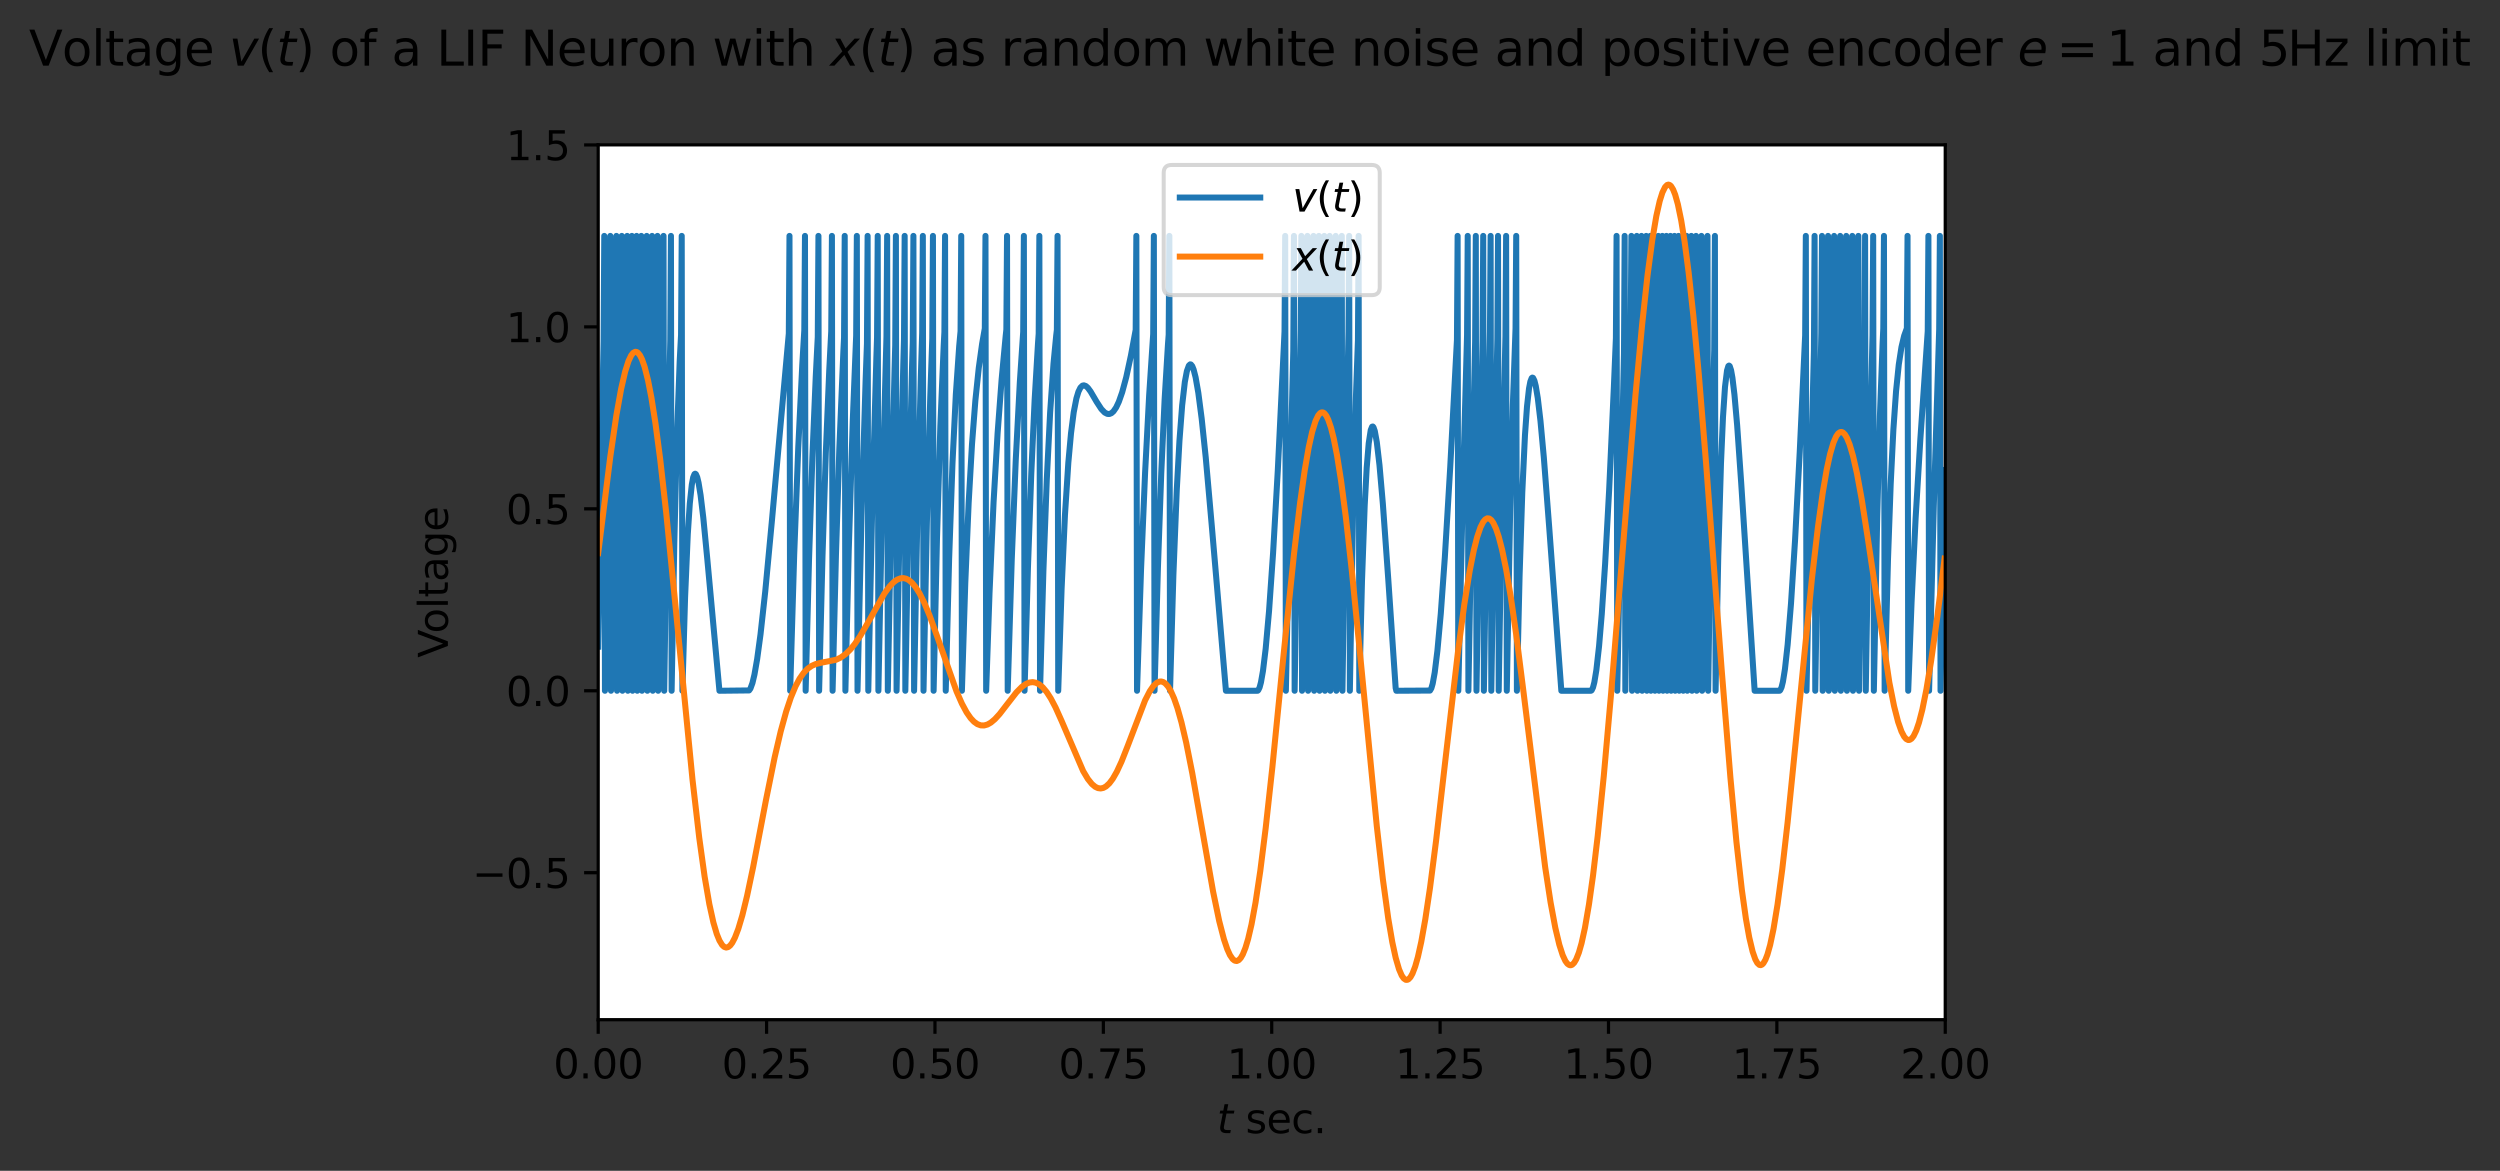 <?xml version="1.0" encoding="utf-8" standalone="no"?>
<!DOCTYPE svg PUBLIC "-//W3C//DTD SVG 1.1//EN"
  "http://www.w3.org/Graphics/SVG/1.1/DTD/svg11.dtd">
<svg xmlns:xlink="http://www.w3.org/1999/xlink" width="621.36pt" height="290.996pt" viewBox="0 0 621.36 290.996" xmlns="http://www.w3.org/2000/svg" version="1.1">
 <rect x="0" y="0" width="621.36" height="290.996" fill="#333333" stroke="none"/>
 <defs>
  <style type="text/css">*{stroke-linejoin: round; stroke-linecap: butt}</style>
 </defs>
 <g id="figure_1">
  <g id="patch_1">
   <path d="M 0 290.996 
L 621.36 290.996 
L 621.36 0 
L 0 0 
L 0 290.996 
z
" style="fill: none"/>
  </g>
  <g id="axes_1">
   <g id="patch_2">
    <path d="M 148.68 253.44 
L 483.48 253.44 
L 483.48 36 
L 148.68 36 
z
" style="fill: #ffffff"/>
   </g>
   <g id="matplotlib.axis_1">
    <g id="xtick_1">
     <g id="line2d_1">
      <defs>
       <path id="m1920f9d819" d="M 0 0 
L 0 3.5 
" style="stroke: #000000; stroke-width: 0.8"/>
      </defs>
      <g>
       <use xlink:href="#m1920f9d819" x="148.68" y="253.44" style="stroke: #000000; stroke-width: 0.8"/>
      </g>
     </g>
     <g id="text_1">
      <!-- 0.00 -->
      <g transform="translate(137.547 268.038) scale(0.1 -0.1)">
       <defs>
        <path id="DejaVuSans-30" d="M 2034 4250 
Q 1547 4250 1301 3770 
Q 1056 3291 1056 2328 
Q 1056 1369 1301 889 
Q 1547 409 2034 409 
Q 2525 409 2770 889 
Q 3016 1369 3016 2328 
Q 3016 3291 2770 3770 
Q 2525 4250 2034 4250 
z
M 2034 4750 
Q 2819 4750 3233 4129 
Q 3647 3509 3647 2328 
Q 3647 1150 3233 529 
Q 2819 -91 2034 -91 
Q 1250 -91 836 529 
Q 422 1150 422 2328 
Q 422 3509 836 4129 
Q 1250 4750 2034 4750 
z
" transform="scale(0.016)"/>
        <path id="DejaVuSans-2e" d="M 684 794 
L 1344 794 
L 1344 0 
L 684 0 
L 684 794 
z
" transform="scale(0.016)"/>
       </defs>
       <use xlink:href="#DejaVuSans-30"/>
       <use xlink:href="#DejaVuSans-2e" x="63.623"/>
       <use xlink:href="#DejaVuSans-30" x="95.41"/>
       <use xlink:href="#DejaVuSans-30" x="159.033"/>
      </g>
     </g>
    </g>
    <g id="xtick_2">
     <g id="line2d_2">
      <g>
       <use xlink:href="#m1920f9d819" x="190.53" y="253.44" style="stroke: #000000; stroke-width: 0.8"/>
      </g>
     </g>
     <g id="text_2">
      <!-- 0.25 -->
      <g transform="translate(179.397 268.038) scale(0.1 -0.1)">
       <defs>
        <path id="DejaVuSans-32" d="M 1228 531 
L 3431 531 
L 3431 0 
L 469 0 
L 469 531 
Q 828 903 1448 1529 
Q 2069 2156 2228 2338 
Q 2531 2678 2651 2914 
Q 2772 3150 2772 3378 
Q 2772 3750 2511 3984 
Q 2250 4219 1831 4219 
Q 1534 4219 1204 4116 
Q 875 4013 500 3803 
L 500 4441 
Q 881 4594 1212 4672 
Q 1544 4750 1819 4750 
Q 2544 4750 2975 4387 
Q 3406 4025 3406 3419 
Q 3406 3131 3298 2873 
Q 3191 2616 2906 2266 
Q 2828 2175 2409 1742 
Q 1991 1309 1228 531 
z
" transform="scale(0.016)"/>
        <path id="DejaVuSans-35" d="M 691 4666 
L 3169 4666 
L 3169 4134 
L 1269 4134 
L 1269 2991 
Q 1406 3038 1543 3061 
Q 1681 3084 1819 3084 
Q 2600 3084 3056 2656 
Q 3513 2228 3513 1497 
Q 3513 744 3044 326 
Q 2575 -91 1722 -91 
Q 1428 -91 1123 -41 
Q 819 9 494 109 
L 494 744 
Q 775 591 1075 516 
Q 1375 441 1709 441 
Q 2250 441 2565 725 
Q 2881 1009 2881 1497 
Q 2881 1984 2565 2268 
Q 2250 2553 1709 2553 
Q 1456 2553 1204 2497 
Q 953 2441 691 2322 
L 691 4666 
z
" transform="scale(0.016)"/>
       </defs>
       <use xlink:href="#DejaVuSans-30"/>
       <use xlink:href="#DejaVuSans-2e" x="63.623"/>
       <use xlink:href="#DejaVuSans-32" x="95.41"/>
       <use xlink:href="#DejaVuSans-35" x="159.033"/>
      </g>
     </g>
    </g>
    <g id="xtick_3">
     <g id="line2d_3">
      <g>
       <use xlink:href="#m1920f9d819" x="232.38" y="253.44" style="stroke: #000000; stroke-width: 0.8"/>
      </g>
     </g>
     <g id="text_3">
      <!-- 0.50 -->
      <g transform="translate(221.247 268.038) scale(0.1 -0.1)">
       <use xlink:href="#DejaVuSans-30"/>
       <use xlink:href="#DejaVuSans-2e" x="63.623"/>
       <use xlink:href="#DejaVuSans-35" x="95.41"/>
       <use xlink:href="#DejaVuSans-30" x="159.033"/>
      </g>
     </g>
    </g>
    <g id="xtick_4">
     <g id="line2d_4">
      <g>
       <use xlink:href="#m1920f9d819" x="274.23" y="253.44" style="stroke: #000000; stroke-width: 0.8"/>
      </g>
     </g>
     <g id="text_4">
      <!-- 0.75 -->
      <g transform="translate(263.097 268.038) scale(0.1 -0.1)">
       <defs>
        <path id="DejaVuSans-37" d="M 525 4666 
L 3525 4666 
L 3525 4397 
L 1831 0 
L 1172 0 
L 2766 4134 
L 525 4134 
L 525 4666 
z
" transform="scale(0.016)"/>
       </defs>
       <use xlink:href="#DejaVuSans-30"/>
       <use xlink:href="#DejaVuSans-2e" x="63.623"/>
       <use xlink:href="#DejaVuSans-37" x="95.41"/>
       <use xlink:href="#DejaVuSans-35" x="159.033"/>
      </g>
     </g>
    </g>
    <g id="xtick_5">
     <g id="line2d_5">
      <g>
       <use xlink:href="#m1920f9d819" x="316.08" y="253.44" style="stroke: #000000; stroke-width: 0.8"/>
      </g>
     </g>
     <g id="text_5">
      <!-- 1.00 -->
      <g transform="translate(304.947 268.038) scale(0.1 -0.1)">
       <defs>
        <path id="DejaVuSans-31" d="M 794 531 
L 1825 531 
L 1825 4091 
L 703 3866 
L 703 4441 
L 1819 4666 
L 2450 4666 
L 2450 531 
L 3481 531 
L 3481 0 
L 794 0 
L 794 531 
z
" transform="scale(0.016)"/>
       </defs>
       <use xlink:href="#DejaVuSans-31"/>
       <use xlink:href="#DejaVuSans-2e" x="63.623"/>
       <use xlink:href="#DejaVuSans-30" x="95.41"/>
       <use xlink:href="#DejaVuSans-30" x="159.033"/>
      </g>
     </g>
    </g>
    <g id="xtick_6">
     <g id="line2d_6">
      <g>
       <use xlink:href="#m1920f9d819" x="357.93" y="253.44" style="stroke: #000000; stroke-width: 0.8"/>
      </g>
     </g>
     <g id="text_6">
      <!-- 1.25 -->
      <g transform="translate(346.797 268.038) scale(0.1 -0.1)">
       <use xlink:href="#DejaVuSans-31"/>
       <use xlink:href="#DejaVuSans-2e" x="63.623"/>
       <use xlink:href="#DejaVuSans-32" x="95.41"/>
       <use xlink:href="#DejaVuSans-35" x="159.033"/>
      </g>
     </g>
    </g>
    <g id="xtick_7">
     <g id="line2d_7">
      <g>
       <use xlink:href="#m1920f9d819" x="399.78" y="253.44" style="stroke: #000000; stroke-width: 0.8"/>
      </g>
     </g>
     <g id="text_7">
      <!-- 1.50 -->
      <g transform="translate(388.647 268.038) scale(0.1 -0.1)">
       <use xlink:href="#DejaVuSans-31"/>
       <use xlink:href="#DejaVuSans-2e" x="63.623"/>
       <use xlink:href="#DejaVuSans-35" x="95.41"/>
       <use xlink:href="#DejaVuSans-30" x="159.033"/>
      </g>
     </g>
    </g>
    <g id="xtick_8">
     <g id="line2d_8">
      <g>
       <use xlink:href="#m1920f9d819" x="441.63" y="253.44" style="stroke: #000000; stroke-width: 0.8"/>
      </g>
     </g>
     <g id="text_8">
      <!-- 1.75 -->
      <g transform="translate(430.497 268.038) scale(0.1 -0.1)">
       <use xlink:href="#DejaVuSans-31"/>
       <use xlink:href="#DejaVuSans-2e" x="63.623"/>
       <use xlink:href="#DejaVuSans-37" x="95.41"/>
       <use xlink:href="#DejaVuSans-35" x="159.033"/>
      </g>
     </g>
    </g>
    <g id="xtick_9">
     <g id="line2d_9">
      <g>
       <use xlink:href="#m1920f9d819" x="483.48" y="253.44" style="stroke: #000000; stroke-width: 0.8"/>
      </g>
     </g>
     <g id="text_9">
      <!-- 2.00 -->
      <g transform="translate(472.347 268.038) scale(0.1 -0.1)">
       <use xlink:href="#DejaVuSans-32"/>
       <use xlink:href="#DejaVuSans-2e" x="63.623"/>
       <use xlink:href="#DejaVuSans-30" x="95.41"/>
       <use xlink:href="#DejaVuSans-30" x="159.033"/>
      </g>
     </g>
    </g>
    <g id="text_10">
     <!-- $t$ sec. -->
     <g transform="translate(302.48 281.717) scale(0.1 -0.1)">
      <defs>
       <path id="DejaVuSans-Oblique-74" d="M 2706 3500 
L 2619 3053 
L 1472 3053 
L 1100 1153 
Q 1081 1047 1072 975 
Q 1063 903 1063 863 
Q 1063 663 1183 572 
Q 1303 481 1569 481 
L 2150 481 
L 2053 0 
L 1503 0 
Q 991 0 739 200 
Q 488 400 488 806 
Q 488 878 497 964 
Q 506 1050 525 1153 
L 897 3053 
L 409 3053 
L 500 3500 
L 978 3500 
L 1172 4494 
L 1747 4494 
L 1556 3500 
L 2706 3500 
z
" transform="scale(0.016)"/>
       <path id="DejaVuSans-20" transform="scale(0.016)"/>
       <path id="DejaVuSans-73" d="M 2834 3397 
L 2834 2853 
Q 2591 2978 2328 3040 
Q 2066 3103 1784 3103 
Q 1356 3103 1142 2972 
Q 928 2841 928 2578 
Q 928 2378 1081 2264 
Q 1234 2150 1697 2047 
L 1894 2003 
Q 2506 1872 2764 1633 
Q 3022 1394 3022 966 
Q 3022 478 2636 193 
Q 2250 -91 1575 -91 
Q 1294 -91 989 -36 
Q 684 19 347 128 
L 347 722 
Q 666 556 975 473 
Q 1284 391 1588 391 
Q 1994 391 2212 530 
Q 2431 669 2431 922 
Q 2431 1156 2273 1281 
Q 2116 1406 1581 1522 
L 1381 1569 
Q 847 1681 609 1914 
Q 372 2147 372 2553 
Q 372 3047 722 3315 
Q 1072 3584 1716 3584 
Q 2034 3584 2315 3537 
Q 2597 3491 2834 3397 
z
" transform="scale(0.016)"/>
       <path id="DejaVuSans-65" d="M 3597 1894 
L 3597 1613 
L 953 1613 
Q 991 1019 1311 708 
Q 1631 397 2203 397 
Q 2534 397 2845 478 
Q 3156 559 3463 722 
L 3463 178 
Q 3153 47 2828 -22 
Q 2503 -91 2169 -91 
Q 1331 -91 842 396 
Q 353 884 353 1716 
Q 353 2575 817 3079 
Q 1281 3584 2069 3584 
Q 2775 3584 3186 3129 
Q 3597 2675 3597 1894 
z
M 3022 2063 
Q 3016 2534 2758 2815 
Q 2500 3097 2075 3097 
Q 1594 3097 1305 2825 
Q 1016 2553 972 2059 
L 3022 2063 
z
" transform="scale(0.016)"/>
       <path id="DejaVuSans-63" d="M 3122 3366 
L 3122 2828 
Q 2878 2963 2633 3030 
Q 2388 3097 2138 3097 
Q 1578 3097 1268 2742 
Q 959 2388 959 1747 
Q 959 1106 1268 751 
Q 1578 397 2138 397 
Q 2388 397 2633 464 
Q 2878 531 3122 666 
L 3122 134 
Q 2881 22 2623 -34 
Q 2366 -91 2075 -91 
Q 1284 -91 818 406 
Q 353 903 353 1747 
Q 353 2603 823 3093 
Q 1294 3584 2113 3584 
Q 2378 3584 2631 3529 
Q 2884 3475 3122 3366 
z
" transform="scale(0.016)"/>
      </defs>
      <use xlink:href="#DejaVuSans-Oblique-74" transform="translate(0 0.781)"/>
      <use xlink:href="#DejaVuSans-20" transform="translate(39.209 0.781)"/>
      <use xlink:href="#DejaVuSans-73" transform="translate(70.996 0.781)"/>
      <use xlink:href="#DejaVuSans-65" transform="translate(123.096 0.781)"/>
      <use xlink:href="#DejaVuSans-63" transform="translate(184.619 0.781)"/>
      <use xlink:href="#DejaVuSans-2e" transform="translate(239.6 0.781)"/>
     </g>
    </g>
   </g>
   <g id="matplotlib.axis_2">
    <g id="ytick_1">
     <g id="line2d_10">
      <defs>
       <path id="m54017b3964" d="M 0 0 
L -3.5 0 
" style="stroke: #000000; stroke-width: 0.8"/>
      </defs>
      <g>
       <use xlink:href="#m54017b3964" x="148.68" y="216.905" style="stroke: #000000; stroke-width: 0.8"/>
      </g>
     </g>
     <g id="text_11">
      <!-- −0.5 -->
      <g transform="translate(117.397 220.705) scale(0.1 -0.1)">
       <defs>
        <path id="DejaVuSans-2212" d="M 678 2272 
L 4684 2272 
L 4684 1741 
L 678 1741 
L 678 2272 
z
" transform="scale(0.016)"/>
       </defs>
       <use xlink:href="#DejaVuSans-2212"/>
       <use xlink:href="#DejaVuSans-30" x="83.789"/>
       <use xlink:href="#DejaVuSans-2e" x="147.412"/>
       <use xlink:href="#DejaVuSans-35" x="179.199"/>
      </g>
     </g>
    </g>
    <g id="ytick_2">
     <g id="line2d_11">
      <g>
       <use xlink:href="#m54017b3964" x="148.68" y="171.685" style="stroke: #000000; stroke-width: 0.8"/>
      </g>
     </g>
     <g id="text_12">
      <!-- 0.0 -->
      <g transform="translate(125.777 175.484) scale(0.1 -0.1)">
       <use xlink:href="#DejaVuSans-30"/>
       <use xlink:href="#DejaVuSans-2e" x="63.623"/>
       <use xlink:href="#DejaVuSans-30" x="95.41"/>
      </g>
     </g>
    </g>
    <g id="ytick_3">
     <g id="line2d_12">
      <g>
       <use xlink:href="#m54017b3964" x="148.68" y="126.465" style="stroke: #000000; stroke-width: 0.8"/>
      </g>
     </g>
     <g id="text_13">
      <!-- 0.5 -->
      <g transform="translate(125.777 130.264) scale(0.1 -0.1)">
       <use xlink:href="#DejaVuSans-30"/>
       <use xlink:href="#DejaVuSans-2e" x="63.623"/>
       <use xlink:href="#DejaVuSans-35" x="95.41"/>
      </g>
     </g>
    </g>
    <g id="ytick_4">
     <g id="line2d_13">
      <g>
       <use xlink:href="#m54017b3964" x="148.68" y="81.244" style="stroke: #000000; stroke-width: 0.8"/>
      </g>
     </g>
     <g id="text_14">
      <!-- 1.0 -->
      <g transform="translate(125.777 85.044) scale(0.1 -0.1)">
       <use xlink:href="#DejaVuSans-31"/>
       <use xlink:href="#DejaVuSans-2e" x="63.623"/>
       <use xlink:href="#DejaVuSans-30" x="95.41"/>
      </g>
     </g>
    </g>
    <g id="ytick_5">
     <g id="line2d_14">
      <g>
       <use xlink:href="#m54017b3964" x="148.68" y="36.024" style="stroke: #000000; stroke-width: 0.8"/>
      </g>
     </g>
     <g id="text_15">
      <!-- 1.5 -->
      <g transform="translate(125.777 39.823) scale(0.1 -0.1)">
       <use xlink:href="#DejaVuSans-31"/>
       <use xlink:href="#DejaVuSans-2e" x="63.623"/>
       <use xlink:href="#DejaVuSans-35" x="95.41"/>
      </g>
     </g>
    </g>
    <g id="text_16">
     <!-- Voltage -->
     <g transform="translate(111.317 163.476) rotate(-90) scale(0.1 -0.1)">
      <defs>
       <path id="DejaVuSans-56" d="M 1831 0 
L 50 4666 
L 709 4666 
L 2188 738 
L 3669 4666 
L 4325 4666 
L 2547 0 
L 1831 0 
z
" transform="scale(0.016)"/>
       <path id="DejaVuSans-6f" d="M 1959 3097 
Q 1497 3097 1228 2736 
Q 959 2375 959 1747 
Q 959 1119 1226 758 
Q 1494 397 1959 397 
Q 2419 397 2687 759 
Q 2956 1122 2956 1747 
Q 2956 2369 2687 2733 
Q 2419 3097 1959 3097 
z
M 1959 3584 
Q 2709 3584 3137 3096 
Q 3566 2609 3566 1747 
Q 3566 888 3137 398 
Q 2709 -91 1959 -91 
Q 1206 -91 779 398 
Q 353 888 353 1747 
Q 353 2609 779 3096 
Q 1206 3584 1959 3584 
z
" transform="scale(0.016)"/>
       <path id="DejaVuSans-6c" d="M 603 4863 
L 1178 4863 
L 1178 0 
L 603 0 
L 603 4863 
z
" transform="scale(0.016)"/>
       <path id="DejaVuSans-74" d="M 1172 4494 
L 1172 3500 
L 2356 3500 
L 2356 3053 
L 1172 3053 
L 1172 1153 
Q 1172 725 1289 603 
Q 1406 481 1766 481 
L 2356 481 
L 2356 0 
L 1766 0 
Q 1100 0 847 248 
Q 594 497 594 1153 
L 594 3053 
L 172 3053 
L 172 3500 
L 594 3500 
L 594 4494 
L 1172 4494 
z
" transform="scale(0.016)"/>
       <path id="DejaVuSans-61" d="M 2194 1759 
Q 1497 1759 1228 1600 
Q 959 1441 959 1056 
Q 959 750 1161 570 
Q 1363 391 1709 391 
Q 2188 391 2477 730 
Q 2766 1069 2766 1631 
L 2766 1759 
L 2194 1759 
z
M 3341 1997 
L 3341 0 
L 2766 0 
L 2766 531 
Q 2569 213 2275 61 
Q 1981 -91 1556 -91 
Q 1019 -91 701 211 
Q 384 513 384 1019 
Q 384 1609 779 1909 
Q 1175 2209 1959 2209 
L 2766 2209 
L 2766 2266 
Q 2766 2663 2505 2880 
Q 2244 3097 1772 3097 
Q 1472 3097 1187 3025 
Q 903 2953 641 2809 
L 641 3341 
Q 956 3463 1253 3523 
Q 1550 3584 1831 3584 
Q 2591 3584 2966 3190 
Q 3341 2797 3341 1997 
z
" transform="scale(0.016)"/>
       <path id="DejaVuSans-67" d="M 2906 1791 
Q 2906 2416 2648 2759 
Q 2391 3103 1925 3103 
Q 1463 3103 1205 2759 
Q 947 2416 947 1791 
Q 947 1169 1205 825 
Q 1463 481 1925 481 
Q 2391 481 2648 825 
Q 2906 1169 2906 1791 
z
M 3481 434 
Q 3481 -459 3084 -895 
Q 2688 -1331 1869 -1331 
Q 1566 -1331 1297 -1286 
Q 1028 -1241 775 -1147 
L 775 -588 
Q 1028 -725 1275 -790 
Q 1522 -856 1778 -856 
Q 2344 -856 2625 -561 
Q 2906 -266 2906 331 
L 2906 616 
Q 2728 306 2450 153 
Q 2172 0 1784 0 
Q 1141 0 747 490 
Q 353 981 353 1791 
Q 353 2603 747 3093 
Q 1141 3584 1784 3584 
Q 2172 3584 2450 3431 
Q 2728 3278 2906 2969 
L 2906 3500 
L 3481 3500 
L 3481 434 
z
" transform="scale(0.016)"/>
      </defs>
      <use xlink:href="#DejaVuSans-56"/>
      <use xlink:href="#DejaVuSans-6f" x="60.658"/>
      <use xlink:href="#DejaVuSans-6c" x="121.84"/>
      <use xlink:href="#DejaVuSans-74" x="149.623"/>
      <use xlink:href="#DejaVuSans-61" x="188.832"/>
      <use xlink:href="#DejaVuSans-67" x="250.111"/>
      <use xlink:href="#DejaVuSans-65" x="313.588"/>
     </g>
    </g>
   </g>
   <g id="line2d_15">
    <path d="M 148.68 160.727 
L 149.852 93.34 
L 150.019 84.859 
L 150.187 58.634 
L 150.354 171.685 
L 151.358 100.786 
L 151.526 90.386 
L 151.693 58.634 
L 151.861 171.685 
L 152.865 93.134 
L 153.032 81.749 
L 153.2 58.634 
L 153.367 171.685 
L 154.539 58.634 
L 154.706 171.685 
L 155.878 58.634 
L 156.046 171.685 
L 157.05 58.634 
L 157.217 171.685 
L 158.222 58.634 
L 158.389 171.685 
L 159.394 58.634 
L 159.561 171.685 
L 160.398 94.423 
L 160.565 81.427 
L 160.733 58.634 
L 160.9 171.685 
L 161.737 97.684 
L 161.905 85.365 
L 162.072 58.634 
L 162.239 171.685 
L 163.076 102.388 
L 163.244 90.981 
L 163.411 58.634 
L 163.579 171.685 
L 164.416 108.359 
L 164.75 88.474 
L 164.918 58.634 
L 165.085 171.685 
L 165.922 116.3 
L 166.592 84.684 
L 166.759 58.634 
L 166.927 171.685 
L 167.596 134.755 
L 168.266 108.071 
L 168.935 89.765 
L 169.27 83.257 
L 169.438 58.634 
L 169.605 171.685 
L 170.275 148.401 
L 170.944 132.767 
L 171.446 125.142 
L 171.949 120.42 
L 172.283 118.648 
L 172.618 117.828 
L 172.786 117.739 
L 172.953 117.846 
L 173.288 118.597 
L 173.623 119.983 
L 174.125 123.062 
L 174.794 128.626 
L 175.799 139.019 
L 178.812 171.685 
L 186.178 171.602 
L 186.512 171.141 
L 187.015 169.768 
L 187.517 167.652 
L 188.186 163.817 
L 189.023 157.646 
L 190.195 147.018 
L 191.869 129.25 
L 196.054 82.902 
L 196.222 58.634 
L 196.389 171.685 
L 197.393 137.793 
L 198.398 111.324 
L 199.402 90.646 
L 199.904 82.081 
L 200.072 58.634 
L 200.239 171.685 
L 201.076 139.15 
L 201.913 113.616 
L 202.75 93.61 
L 203.252 83.765 
L 203.42 58.634 
L 203.587 171.685 
L 204.424 138.273 
L 205.261 112.344 
L 206.098 92.209 
L 206.6 82.344 
L 206.768 58.634 
L 206.935 171.685 
L 207.772 137.904 
L 208.609 111.574 
L 209.614 87.363 
L 209.781 83.954 
L 209.948 58.634 
L 210.116 171.685 
L 210.953 136.751 
L 211.957 104.416 
L 212.794 83.44 
L 212.962 58.634 
L 213.129 171.685 
L 214.133 128.005 
L 215.138 94.735 
L 215.473 85.443 
L 215.64 58.634 
L 215.807 171.685 
L 216.812 124.747 
L 217.816 88.955 
L 217.984 83.855 
L 218.151 58.634 
L 218.318 171.685 
L 219.323 121.604 
L 220.327 83.677 
L 220.495 58.634 
L 220.662 171.685 
L 221.499 126.972 
L 222.336 91.855 
L 222.503 85.796 
L 222.671 58.634 
L 222.838 171.685 
L 223.675 125.926 
L 224.512 90.398 
L 224.68 84.323 
L 224.847 58.634 
L 225.014 171.685 
L 225.851 125.981 
L 226.688 90.961 
L 226.856 85.032 
L 227.023 58.634 
L 227.191 171.685 
L 228.028 127.251 
L 228.865 93.671 
L 229.199 82.745 
L 229.367 58.634 
L 229.534 171.685 
L 230.371 129.884 
L 231.208 98.742 
L 231.71 84.191 
L 231.878 58.634 
L 232.045 171.685 
L 232.882 133.781 
L 233.719 105.893 
L 234.556 85.783 
L 234.724 82.532 
L 234.891 58.634 
L 235.058 171.685 
L 235.895 139.025 
L 236.732 115.158 
L 237.569 98.023 
L 238.406 85.999 
L 238.741 82.325 
L 238.909 58.634 
L 239.076 171.685 
L 239.913 144.906 
L 240.75 125.04 
L 241.587 110.361 
L 242.424 99.526 
L 243.261 91.491 
L 244.098 85.452 
L 244.768 81.636 
L 244.935 58.634 
L 245.102 171.685 
L 245.939 147.325 
L 246.944 124.837 
L 247.948 107.67 
L 248.953 94.264 
L 249.957 83.521 
L 250.124 81.933 
L 250.292 58.634 
L 250.459 171.685 
L 251.464 139.033 
L 252.468 114.134 
L 253.472 95.026 
L 254.309 82.51 
L 254.477 58.634 
L 254.644 171.685 
L 255.481 141.355 
L 256.318 117.708 
L 257.155 99.38 
L 257.992 85.327 
L 258.16 82.955 
L 258.327 58.634 
L 258.494 171.685 
L 259.331 141.82 
L 260.168 119.261 
L 261.005 102.508 
L 261.842 90.39 
L 262.512 83.403 
L 262.679 81.981 
L 262.847 58.634 
L 263.014 171.685 
L 263.851 146.41 
L 264.688 128.028 
L 265.525 115.022 
L 266.195 107.668 
L 266.864 102.477 
L 267.534 99.025 
L 268.036 97.36 
L 268.538 96.341 
L 269.041 95.853 
L 269.375 95.77 
L 269.878 95.941 
L 270.38 96.391 
L 271.049 97.295 
L 272.556 99.862 
L 273.728 101.661 
L 274.565 102.532 
L 275.234 102.877 
L 275.737 102.896 
L 276.239 102.69 
L 276.741 102.248 
L 277.411 101.277 
L 278.08 99.861 
L 278.917 97.472 
L 279.922 93.74 
L 281.093 88.324 
L 282.265 81.993 
L 282.433 58.634 
L 282.6 171.685 
L 283.604 141.397 
L 284.609 117.413 
L 285.613 98.289 
L 286.618 83.046 
L 286.785 58.634 
L 286.952 171.685 
L 287.789 141.26 
L 288.626 117.512 
L 289.463 99.225 
L 290.3 85.474 
L 290.468 83.203 
L 290.635 58.634 
L 290.803 171.685 
L 291.64 142.856 
L 292.477 121.791 
L 293.146 109.55 
L 293.816 100.76 
L 294.485 94.928 
L 294.988 92.245 
L 295.49 90.844 
L 295.825 90.555 
L 295.992 90.59 
L 296.327 90.997 
L 296.662 91.828 
L 297.164 93.799 
L 297.833 97.631 
L 298.67 104.056 
L 299.675 113.661 
L 301.181 130.681 
L 304.697 171.685 
L 312.565 171.685 
L 312.732 171.549 
L 313.067 170.848 
L 313.402 169.598 
L 313.904 166.749 
L 314.573 161.252 
L 315.41 151.902 
L 316.415 137.48 
L 317.587 116.949 
L 319.093 86.06 
L 319.261 82.391 
L 319.428 58.634 
L 319.595 171.685 
L 320.935 108.265 
L 321.437 87.296 
L 321.604 58.634 
L 321.772 171.685 
L 322.943 99.884 
L 323.278 82.197 
L 323.446 58.634 
L 323.613 171.685 
L 324.617 99.62 
L 324.785 89.167 
L 324.952 58.634 
L 325.12 171.685 
L 326.124 93.905 
L 326.291 82.81 
L 326.459 58.634 
L 326.626 171.685 
L 327.798 58.634 
L 327.965 171.685 
L 328.802 101.392 
L 328.97 89.376 
L 329.137 58.634 
L 329.305 171.685 
L 330.142 102.075 
L 330.309 90.311 
L 330.476 58.634 
L 330.644 171.685 
L 331.481 104.433 
L 331.816 82.639 
L 331.983 58.634 
L 332.15 171.685 
L 332.987 108.969 
L 333.322 88.993 
L 333.49 58.634 
L 333.657 171.685 
L 334.494 115.273 
L 335.164 82.496 
L 335.331 58.634 
L 335.498 171.685 
L 336.335 124.892 
L 337.005 98.763 
L 337.507 84.607 
L 337.675 58.634 
L 337.842 171.685 
L 338.512 144.45 
L 339.181 125.717 
L 339.683 116.288 
L 340.186 110.181 
L 340.688 106.899 
L 341.023 106.062 
L 341.19 106.003 
L 341.357 106.167 
L 341.692 107.107 
L 342.194 109.869 
L 342.864 115.61 
L 343.701 125.229 
L 345.04 143.906 
L 346.882 171.001 
L 347.049 171.685 
L 355.419 171.635 
L 355.754 171.067 
L 356.089 169.909 
L 356.591 167.147 
L 357.26 161.73 
L 358.097 152.537 
L 359.102 138.568 
L 360.441 116.188 
L 362.115 84.478 
L 362.282 58.634 
L 362.45 171.685 
L 363.622 120.177 
L 364.626 83.305 
L 364.793 58.634 
L 364.961 171.685 
L 365.965 115.645 
L 366.635 84.868 
L 366.802 58.634 
L 366.97 171.685 
L 367.974 109.923 
L 368.476 84.798 
L 368.644 58.634 
L 368.811 171.685 
L 369.648 117.091 
L 370.318 82.39 
L 370.485 58.634 
L 370.652 171.685 
L 371.489 117.699 
L 372.159 84.242 
L 372.326 58.634 
L 372.494 171.685 
L 373.331 120.839 
L 374.168 83.694 
L 374.335 58.634 
L 374.503 171.685 
L 375.34 126.835 
L 376.009 100.678 
L 376.679 81.62 
L 376.846 58.634 
L 377.014 171.685 
L 377.683 143.096 
L 378.353 122.381 
L 379.022 108.165 
L 379.525 101.069 
L 380.027 96.565 
L 380.362 94.821 
L 380.696 93.969 
L 380.864 93.849 
L 381.031 93.92 
L 381.366 94.591 
L 381.701 95.907 
L 382.203 98.934 
L 382.873 104.607 
L 383.71 113.699 
L 385.049 131.123 
L 388.062 171.685 
L 395.428 171.685 
L 395.595 171.571 
L 395.93 170.874 
L 396.265 169.572 
L 396.767 166.539 
L 397.436 160.601 
L 398.106 152.653 
L 398.943 140.136 
L 399.947 121.72 
L 401.119 96.182 
L 401.621 84.086 
L 401.789 58.634 
L 401.956 171.685 
L 403.463 95.587 
L 403.63 87.816 
L 403.798 58.634 
L 403.965 171.685 
L 405.137 91.635 
L 405.304 81.352 
L 405.472 58.634 
L 405.639 171.685 
L 406.811 58.634 
L 406.978 171.685 
L 407.983 58.634 
L 408.15 171.685 
L 409.154 58.634 
L 409.322 171.685 
L 410.159 58.634 
L 410.326 171.685 
L 411.163 58.634 
L 411.331 171.685 
L 412.168 58.634 
L 412.335 171.685 
L 413.172 58.634 
L 413.339 171.685 
L 414.176 58.634 
L 414.344 171.685 
L 415.181 58.634 
L 415.348 171.685 
L 416.185 58.634 
L 416.353 171.685 
L 417.19 58.634 
L 417.357 171.685 
L 418.194 58.634 
L 418.361 171.685 
L 419.198 58.634 
L 419.366 171.685 
L 420.37 58.634 
L 420.538 171.685 
L 421.542 58.634 
L 421.709 171.685 
L 422.546 95.796 
L 422.714 83.556 
L 422.881 58.634 
L 423.049 171.685 
L 423.886 105.352 
L 424.22 85.083 
L 424.388 58.634 
L 424.555 171.685 
L 425.225 126.197 
L 425.894 93.483 
L 426.062 87.017 
L 426.229 58.634 
L 426.397 171.685 
L 427.066 138.169 
L 427.736 115.195 
L 428.238 103.649 
L 428.74 96.155 
L 429.242 92.078 
L 429.577 90.98 
L 429.745 90.86 
L 429.912 91.003 
L 430.247 92.013 
L 430.582 93.884 
L 431.084 98.057 
L 431.753 105.644 
L 432.758 119.941 
L 436.106 171.685 
L 442.3 171.685 
L 442.467 171.548 
L 442.802 170.795 
L 443.137 169.427 
L 443.639 166.289 
L 444.308 160.231 
L 445.145 149.964 
L 446.15 134.254 
L 447.322 112.169 
L 448.661 83.365 
L 448.828 58.634 
L 448.996 171.685 
L 450.335 108.094 
L 450.837 87.148 
L 451.004 58.634 
L 451.172 171.685 
L 452.176 109.474 
L 452.678 82.786 
L 452.846 58.634 
L 453.013 171.685 
L 454.018 100.741 
L 454.185 90.5 
L 454.352 58.634 
L 454.52 171.685 
L 455.524 95.857 
L 455.692 85.093 
L 455.859 58.634 
L 456.026 171.685 
L 456.863 104.754 
L 457.198 82.26 
L 457.366 58.634 
L 457.533 171.685 
L 458.37 104.36 
L 458.705 82.051 
L 458.872 58.634 
L 459.04 171.685 
L 459.877 105.863 
L 460.211 84.348 
L 460.379 58.634 
L 460.546 171.685 
L 461.383 109.072 
L 461.718 88.875 
L 461.885 58.634 
L 462.053 171.685 
L 462.89 113.685 
L 463.392 86.874 
L 463.559 58.634 
L 463.727 171.685 
L 464.564 119.987 
L 465.401 83.417 
L 465.568 58.634 
L 465.736 171.685 
L 466.573 128.339 
L 467.242 103.389 
L 467.912 85.295 
L 468.079 81.677 
L 468.247 58.634 
L 468.414 171.685 
L 469.251 138.949 
L 469.921 120.265 
L 470.59 106.723 
L 471.26 97.161 
L 471.929 90.611 
L 472.599 86.265 
L 473.269 83.447 
L 473.938 81.597 
L 474.106 58.634 
L 474.273 171.685 
L 475.11 149.59 
L 476.114 128.814 
L 477.286 109.248 
L 479.128 82.332 
L 479.295 58.634 
L 479.462 171.685 
L 480.634 125.695 
L 481.973 81.82 
L 482.141 58.634 
L 482.308 171.685 
L 483.313 116.816 
L 483.313 116.816 
" clip-path="url(#pcc15806b05)" style="fill: none; stroke: #1f77b4; stroke-width: 1.5; stroke-linecap: square"/>
   </g>
   <g id="line2d_16">
    <path d="M 148.68 137.46 
L 151.693 113.438 
L 153.2 103.199 
L 154.372 96.686 
L 155.376 92.35 
L 156.213 89.727 
L 156.883 88.325 
L 157.385 87.697 
L 157.887 87.44 
L 158.222 87.477 
L 158.557 87.683 
L 159.059 88.308 
L 159.561 89.312 
L 160.231 91.235 
L 161.068 94.555 
L 161.905 98.853 
L 162.909 105.212 
L 164.081 114.113 
L 165.587 127.487 
L 167.596 147.605 
L 172.116 193.769 
L 173.79 208.218 
L 175.129 217.88 
L 176.301 224.713 
L 177.305 229.268 
L 178.142 232.115 
L 178.812 233.767 
L 179.482 234.867 
L 179.984 235.336 
L 180.486 235.508 
L 180.988 235.39 
L 181.49 234.993 
L 181.993 234.329 
L 182.662 233.049 
L 183.499 230.867 
L 184.504 227.492 
L 185.675 222.694 
L 187.182 215.532 
L 190.363 198.928 
L 192.539 188.208 
L 194.045 181.756 
L 195.385 176.894 
L 196.556 173.378 
L 197.728 170.558 
L 198.733 168.673 
L 199.737 167.238 
L 200.741 166.2 
L 201.746 165.493 
L 202.75 165.046 
L 204.089 164.716 
L 207.772 163.988 
L 208.944 163.439 
L 210.116 162.616 
L 211.288 161.489 
L 212.459 160.054 
L 213.799 158.072 
L 215.64 154.899 
L 219.825 147.496 
L 221.164 145.674 
L 222.169 144.646 
L 223.006 144.056 
L 223.843 143.735 
L 224.512 143.685 
L 225.182 143.826 
L 225.851 144.163 
L 226.688 144.861 
L 227.525 145.861 
L 228.53 147.444 
L 229.702 149.773 
L 231.041 152.975 
L 232.882 158.053 
L 237.737 171.834 
L 239.076 174.883 
L 240.248 177.055 
L 241.252 178.498 
L 242.089 179.386 
L 242.926 179.981 
L 243.763 180.286 
L 244.6 180.31 
L 245.437 180.072 
L 246.274 179.594 
L 247.279 178.748 
L 248.45 177.467 
L 250.292 175.079 
L 252.635 172.069 
L 253.975 170.715 
L 254.979 170 
L 255.816 169.646 
L 256.653 169.538 
L 257.49 169.694 
L 258.327 170.125 
L 259.164 170.831 
L 260.168 172.032 
L 261.173 173.596 
L 262.345 175.821 
L 263.851 179.17 
L 269.208 191.641 
L 270.38 193.606 
L 271.384 194.861 
L 272.221 195.561 
L 272.891 195.877 
L 273.56 195.968 
L 274.23 195.829 
L 274.9 195.459 
L 275.737 194.679 
L 276.574 193.562 
L 277.578 191.811 
L 278.75 189.285 
L 280.256 185.472 
L 284.609 174.061 
L 285.781 171.779 
L 286.618 170.559 
L 287.455 169.745 
L 288.124 169.419 
L 288.626 169.38 
L 289.129 169.524 
L 289.631 169.857 
L 290.3 170.603 
L 290.97 171.701 
L 291.807 173.568 
L 292.644 175.975 
L 293.648 179.545 
L 294.82 184.566 
L 296.327 192.146 
L 298.503 204.513 
L 301.516 221.651 
L 303.023 228.903 
L 304.195 233.428 
L 305.032 235.909 
L 305.701 237.384 
L 306.371 238.366 
L 306.873 238.762 
L 307.375 238.854 
L 307.877 238.634 
L 308.38 238.094 
L 308.882 237.231 
L 309.551 235.574 
L 310.221 233.338 
L 311.058 229.741 
L 312.062 224.289 
L 313.234 216.472 
L 314.573 205.852 
L 316.247 190.598 
L 319.093 162.093 
L 321.604 137.774 
L 323.111 125.13 
L 324.283 116.868 
L 325.287 111.115 
L 326.124 107.371 
L 326.961 104.654 
L 327.631 103.253 
L 328.133 102.664 
L 328.468 102.495 
L 328.802 102.505 
L 329.137 102.695 
L 329.639 103.315 
L 330.142 104.335 
L 330.811 106.308 
L 331.481 108.964 
L 332.318 113.202 
L 333.322 119.543 
L 334.494 128.482 
L 336.001 141.972 
L 338.009 162.288 
L 342.194 205.334 
L 343.701 218.506 
L 345.04 228.274 
L 346.045 234.164 
L 346.882 238.033 
L 347.719 240.903 
L 348.388 242.455 
L 348.89 243.18 
L 349.393 243.525 
L 349.727 243.546 
L 350.062 243.399 
L 350.564 242.869 
L 351.067 241.972 
L 351.736 240.221 
L 352.406 237.859 
L 353.243 234.097 
L 354.247 228.497 
L 355.419 220.661 
L 356.926 208.967 
L 359.269 188.658 
L 362.45 161.319 
L 363.956 150.133 
L 365.296 141.812 
L 366.3 136.786 
L 367.137 133.482 
L 367.974 131.034 
L 368.644 129.715 
L 369.146 129.108 
L 369.648 128.829 
L 370.15 128.879 
L 370.652 129.258 
L 371.155 129.962 
L 371.824 131.397 
L 372.494 133.384 
L 373.331 136.607 
L 374.335 141.489 
L 375.507 148.43 
L 376.846 157.734 
L 378.688 172.227 
L 384.044 215.546 
L 385.384 224.277 
L 386.555 230.576 
L 387.56 234.802 
L 388.397 237.404 
L 389.066 238.844 
L 389.569 239.532 
L 390.071 239.876 
L 390.406 239.91 
L 390.74 239.787 
L 391.243 239.303 
L 391.745 238.459 
L 392.414 236.771 
L 393.084 234.442 
L 393.921 230.64 
L 394.925 224.806 
L 395.93 217.65 
L 397.102 207.756 
L 398.608 192.889 
L 400.45 172.134 
L 403.295 136.955 
L 406.476 98.353 
L 408.15 80.556 
L 409.489 68.402 
L 410.661 59.645 
L 411.665 53.725 
L 412.502 50.006 
L 413.172 47.867 
L 413.842 46.495 
L 414.344 45.98 
L 414.679 45.884 
L 415.013 45.986 
L 415.348 46.288 
L 415.85 47.113 
L 416.353 48.384 
L 417.022 50.766 
L 417.859 54.821 
L 418.696 60.033 
L 419.701 67.724 
L 420.872 78.505 
L 422.212 92.877 
L 424.053 115.353 
L 427.903 166.38 
L 430.079 193.245 
L 431.586 209.301 
L 432.925 221.16 
L 433.93 228.308 
L 434.767 233.013 
L 435.604 236.522 
L 436.273 238.442 
L 436.775 239.357 
L 437.278 239.822 
L 437.612 239.882 
L 437.947 239.743 
L 438.282 239.408 
L 438.784 238.539 
L 439.286 237.241 
L 439.956 234.864 
L 440.793 230.901 
L 441.797 224.803 
L 442.969 216.06 
L 444.308 204.325 
L 446.317 184.416 
L 450.335 143.859 
L 451.841 130.976 
L 453.013 122.575 
L 454.018 116.714 
L 454.855 112.868 
L 455.692 110.018 
L 456.361 108.473 
L 456.863 107.748 
L 457.366 107.393 
L 457.7 107.36 
L 458.035 107.489 
L 458.537 107.979 
L 459.04 108.818 
L 459.709 110.456 
L 460.546 113.29 
L 461.551 117.73 
L 462.722 124.122 
L 464.229 133.759 
L 469.586 169.641 
L 470.758 175.501 
L 471.762 179.423 
L 472.599 181.808 
L 473.269 183.092 
L 473.771 183.675 
L 474.273 183.926 
L 474.608 183.907 
L 475.11 183.595 
L 475.612 182.946 
L 476.282 181.559 
L 476.951 179.591 
L 477.788 176.346 
L 478.793 171.382 
L 479.965 164.29 
L 481.471 153.534 
L 483.313 138.836 
L 483.313 138.836 
" clip-path="url(#pcc15806b05)" style="fill: none; stroke: #ff7f0e; stroke-width: 1.5; stroke-linecap: square"/>
   </g>
   <g id="patch_3">
    <path d="M 148.68 253.44 
L 148.68 36 
" style="fill: none; stroke: #000000; stroke-width: 0.8; stroke-linejoin: miter; stroke-linecap: square"/>
   </g>
   <g id="patch_4">
    <path d="M 483.48 253.44 
L 483.48 36 
" style="fill: none; stroke: #000000; stroke-width: 0.8; stroke-linejoin: miter; stroke-linecap: square"/>
   </g>
   <g id="patch_5">
    <path d="M 148.68 253.44 
L 483.48 253.44 
" style="fill: none; stroke: #000000; stroke-width: 0.8; stroke-linejoin: miter; stroke-linecap: square"/>
   </g>
   <g id="patch_6">
    <path d="M 148.68 36 
L 483.48 36 
" style="fill: none; stroke: #000000; stroke-width: 0.8; stroke-linejoin: miter; stroke-linecap: square"/>
   </g>
   <g id="legend_1">
    <g id="patch_7">
     <path d="M 291.23 73.356 
L 340.93 73.356 
Q 342.93 73.356 342.93 71.356 
L 342.93 43 
Q 342.93 41 340.93 41 
L 291.23 41 
Q 289.23 41 289.23 43 
L 289.23 71.356 
Q 289.23 73.356 291.23 73.356 
z
" style="fill: #ffffff; opacity: 0.8; stroke: #cccccc; stroke-linejoin: miter"/>
    </g>
    <g id="line2d_17">
     <path d="M 293.23 49.098 
L 303.23 49.098 
L 313.23 49.098 
" style="fill: none; stroke: #1f77b4; stroke-width: 1.5; stroke-linecap: square"/>
    </g>
    <g id="text_17">
     <!-- $v(t)$ -->
     <g transform="translate(321.23 52.598) scale(0.1 -0.1)">
      <defs>
       <path id="DejaVuSans-Oblique-76" d="M 459 3500 
L 1069 3500 
L 1581 525 
L 3256 3500 
L 3866 3500 
L 1875 0 
L 1100 0 
L 459 3500 
z
" transform="scale(0.016)"/>
       <path id="DejaVuSans-28" d="M 1984 4856 
Q 1566 4138 1362 3434 
Q 1159 2731 1159 2009 
Q 1159 1288 1364 580 
Q 1569 -128 1984 -844 
L 1484 -844 
Q 1016 -109 783 600 
Q 550 1309 550 2009 
Q 550 2706 781 3412 
Q 1013 4119 1484 4856 
L 1984 4856 
z
" transform="scale(0.016)"/>
       <path id="DejaVuSans-29" d="M 513 4856 
L 1013 4856 
Q 1481 4119 1714 3412 
Q 1947 2706 1947 2009 
Q 1947 1309 1714 600 
Q 1481 -109 1013 -844 
L 513 -844 
Q 928 -128 1133 580 
Q 1338 1288 1338 2009 
Q 1338 2731 1133 3434 
Q 928 4138 513 4856 
z
" transform="scale(0.016)"/>
      </defs>
      <use xlink:href="#DejaVuSans-Oblique-76" transform="translate(0 0.125)"/>
      <use xlink:href="#DejaVuSans-28" transform="translate(59.18 0.125)"/>
      <use xlink:href="#DejaVuSans-Oblique-74" transform="translate(98.193 0.125)"/>
      <use xlink:href="#DejaVuSans-29" transform="translate(137.402 0.125)"/>
     </g>
    </g>
    <g id="line2d_18">
     <path d="M 293.23 63.777 
L 303.23 63.777 
L 313.23 63.777 
" style="fill: none; stroke: #ff7f0e; stroke-width: 1.5; stroke-linecap: square"/>
    </g>
    <g id="text_18">
     <!-- $x(t)$ -->
     <g transform="translate(321.23 67.277) scale(0.1 -0.1)">
      <defs>
       <path id="DejaVuSans-Oblique-78" d="M 3841 3500 
L 2234 1784 
L 3219 0 
L 2559 0 
L 1819 1388 
L 531 0 
L -166 0 
L 1556 1844 
L 641 3500 
L 1300 3500 
L 1972 2234 
L 3144 3500 
L 3841 3500 
z
" transform="scale(0.016)"/>
      </defs>
      <use xlink:href="#DejaVuSans-Oblique-78" transform="translate(0 0.125)"/>
      <use xlink:href="#DejaVuSans-28" transform="translate(59.18 0.125)"/>
      <use xlink:href="#DejaVuSans-Oblique-74" transform="translate(98.193 0.125)"/>
      <use xlink:href="#DejaVuSans-29" transform="translate(137.402 0.125)"/>
     </g>
    </g>
   </g>
  </g>
  <g id="text_19">
   <!-- Voltage $v(t)$ of a LIF Neuron with $x(t)$ as random white noise and positive encoder $e=1$ and 5Hz limit -->
   <g transform="translate(7.2 16.32) scale(0.12 -0.12)">
    <defs>
     <path id="DejaVuSans-66" d="M 2375 4863 
L 2375 4384 
L 1825 4384 
Q 1516 4384 1395 4259 
Q 1275 4134 1275 3809 
L 1275 3500 
L 2222 3500 
L 2222 3053 
L 1275 3053 
L 1275 0 
L 697 0 
L 697 3053 
L 147 3053 
L 147 3500 
L 697 3500 
L 697 3744 
Q 697 4328 969 4595 
Q 1241 4863 1831 4863 
L 2375 4863 
z
" transform="scale(0.016)"/>
     <path id="DejaVuSans-4c" d="M 628 4666 
L 1259 4666 
L 1259 531 
L 3531 531 
L 3531 0 
L 628 0 
L 628 4666 
z
" transform="scale(0.016)"/>
     <path id="DejaVuSans-49" d="M 628 4666 
L 1259 4666 
L 1259 0 
L 628 0 
L 628 4666 
z
" transform="scale(0.016)"/>
     <path id="DejaVuSans-46" d="M 628 4666 
L 3309 4666 
L 3309 4134 
L 1259 4134 
L 1259 2759 
L 3109 2759 
L 3109 2228 
L 1259 2228 
L 1259 0 
L 628 0 
L 628 4666 
z
" transform="scale(0.016)"/>
     <path id="DejaVuSans-4e" d="M 628 4666 
L 1478 4666 
L 3547 763 
L 3547 4666 
L 4159 4666 
L 4159 0 
L 3309 0 
L 1241 3903 
L 1241 0 
L 628 0 
L 628 4666 
z
" transform="scale(0.016)"/>
     <path id="DejaVuSans-75" d="M 544 1381 
L 544 3500 
L 1119 3500 
L 1119 1403 
Q 1119 906 1312 657 
Q 1506 409 1894 409 
Q 2359 409 2629 706 
Q 2900 1003 2900 1516 
L 2900 3500 
L 3475 3500 
L 3475 0 
L 2900 0 
L 2900 538 
Q 2691 219 2414 64 
Q 2138 -91 1772 -91 
Q 1169 -91 856 284 
Q 544 659 544 1381 
z
M 1991 3584 
L 1991 3584 
z
" transform="scale(0.016)"/>
     <path id="DejaVuSans-72" d="M 2631 2963 
Q 2534 3019 2420 3045 
Q 2306 3072 2169 3072 
Q 1681 3072 1420 2755 
Q 1159 2438 1159 1844 
L 1159 0 
L 581 0 
L 581 3500 
L 1159 3500 
L 1159 2956 
Q 1341 3275 1631 3429 
Q 1922 3584 2338 3584 
Q 2397 3584 2469 3576 
Q 2541 3569 2628 3553 
L 2631 2963 
z
" transform="scale(0.016)"/>
     <path id="DejaVuSans-6e" d="M 3513 2113 
L 3513 0 
L 2938 0 
L 2938 2094 
Q 2938 2591 2744 2837 
Q 2550 3084 2163 3084 
Q 1697 3084 1428 2787 
Q 1159 2491 1159 1978 
L 1159 0 
L 581 0 
L 581 3500 
L 1159 3500 
L 1159 2956 
Q 1366 3272 1645 3428 
Q 1925 3584 2291 3584 
Q 2894 3584 3203 3211 
Q 3513 2838 3513 2113 
z
" transform="scale(0.016)"/>
     <path id="DejaVuSans-77" d="M 269 3500 
L 844 3500 
L 1563 769 
L 2278 3500 
L 2956 3500 
L 3675 769 
L 4391 3500 
L 4966 3500 
L 4050 0 
L 3372 0 
L 2619 2869 
L 1863 0 
L 1184 0 
L 269 3500 
z
" transform="scale(0.016)"/>
     <path id="DejaVuSans-69" d="M 603 3500 
L 1178 3500 
L 1178 0 
L 603 0 
L 603 3500 
z
M 603 4863 
L 1178 4863 
L 1178 4134 
L 603 4134 
L 603 4863 
z
" transform="scale(0.016)"/>
     <path id="DejaVuSans-68" d="M 3513 2113 
L 3513 0 
L 2938 0 
L 2938 2094 
Q 2938 2591 2744 2837 
Q 2550 3084 2163 3084 
Q 1697 3084 1428 2787 
Q 1159 2491 1159 1978 
L 1159 0 
L 581 0 
L 581 4863 
L 1159 4863 
L 1159 2956 
Q 1366 3272 1645 3428 
Q 1925 3584 2291 3584 
Q 2894 3584 3203 3211 
Q 3513 2838 3513 2113 
z
" transform="scale(0.016)"/>
     <path id="DejaVuSans-64" d="M 2906 2969 
L 2906 4863 
L 3481 4863 
L 3481 0 
L 2906 0 
L 2906 525 
Q 2725 213 2448 61 
Q 2172 -91 1784 -91 
Q 1150 -91 751 415 
Q 353 922 353 1747 
Q 353 2572 751 3078 
Q 1150 3584 1784 3584 
Q 2172 3584 2448 3432 
Q 2725 3281 2906 2969 
z
M 947 1747 
Q 947 1113 1208 752 
Q 1469 391 1925 391 
Q 2381 391 2643 752 
Q 2906 1113 2906 1747 
Q 2906 2381 2643 2742 
Q 2381 3103 1925 3103 
Q 1469 3103 1208 2742 
Q 947 2381 947 1747 
z
" transform="scale(0.016)"/>
     <path id="DejaVuSans-6d" d="M 3328 2828 
Q 3544 3216 3844 3400 
Q 4144 3584 4550 3584 
Q 5097 3584 5394 3201 
Q 5691 2819 5691 2113 
L 5691 0 
L 5113 0 
L 5113 2094 
Q 5113 2597 4934 2840 
Q 4756 3084 4391 3084 
Q 3944 3084 3684 2787 
Q 3425 2491 3425 1978 
L 3425 0 
L 2847 0 
L 2847 2094 
Q 2847 2600 2669 2842 
Q 2491 3084 2119 3084 
Q 1678 3084 1418 2786 
Q 1159 2488 1159 1978 
L 1159 0 
L 581 0 
L 581 3500 
L 1159 3500 
L 1159 2956 
Q 1356 3278 1631 3431 
Q 1906 3584 2284 3584 
Q 2666 3584 2933 3390 
Q 3200 3197 3328 2828 
z
" transform="scale(0.016)"/>
     <path id="DejaVuSans-70" d="M 1159 525 
L 1159 -1331 
L 581 -1331 
L 581 3500 
L 1159 3500 
L 1159 2969 
Q 1341 3281 1617 3432 
Q 1894 3584 2278 3584 
Q 2916 3584 3314 3078 
Q 3713 2572 3713 1747 
Q 3713 922 3314 415 
Q 2916 -91 2278 -91 
Q 1894 -91 1617 61 
Q 1341 213 1159 525 
z
M 3116 1747 
Q 3116 2381 2855 2742 
Q 2594 3103 2138 3103 
Q 1681 3103 1420 2742 
Q 1159 2381 1159 1747 
Q 1159 1113 1420 752 
Q 1681 391 2138 391 
Q 2594 391 2855 752 
Q 3116 1113 3116 1747 
z
" transform="scale(0.016)"/>
     <path id="DejaVuSans-76" d="M 191 3500 
L 800 3500 
L 1894 563 
L 2988 3500 
L 3597 3500 
L 2284 0 
L 1503 0 
L 191 3500 
z
" transform="scale(0.016)"/>
     <path id="DejaVuSans-Oblique-65" d="M 3078 2063 
Q 3088 2113 3092 2166 
Q 3097 2219 3097 2272 
Q 3097 2653 2873 2875 
Q 2650 3097 2266 3097 
Q 1838 3097 1509 2826 
Q 1181 2556 1013 2059 
L 3078 2063 
z
M 3578 1613 
L 903 1613 
Q 884 1494 878 1425 
Q 872 1356 872 1306 
Q 872 872 1139 634 
Q 1406 397 1894 397 
Q 2269 397 2603 481 
Q 2938 566 3225 728 
L 3116 159 
Q 2806 34 2476 -28 
Q 2147 -91 1806 -91 
Q 1078 -91 686 257 
Q 294 606 294 1247 
Q 294 1794 489 2264 
Q 684 2734 1063 3103 
Q 1306 3334 1642 3459 
Q 1978 3584 2356 3584 
Q 2950 3584 3301 3228 
Q 3653 2872 3653 2272 
Q 3653 2128 3634 1964 
Q 3616 1800 3578 1613 
z
" transform="scale(0.016)"/>
     <path id="DejaVuSans-3d" d="M 678 2906 
L 4684 2906 
L 4684 2381 
L 678 2381 
L 678 2906 
z
M 678 1631 
L 4684 1631 
L 4684 1100 
L 678 1100 
L 678 1631 
z
" transform="scale(0.016)"/>
     <path id="DejaVuSans-48" d="M 628 4666 
L 1259 4666 
L 1259 2753 
L 3553 2753 
L 3553 4666 
L 4184 4666 
L 4184 0 
L 3553 0 
L 3553 2222 
L 1259 2222 
L 1259 0 
L 628 0 
L 628 4666 
z
" transform="scale(0.016)"/>
     <path id="DejaVuSans-7a" d="M 353 3500 
L 3084 3500 
L 3084 2975 
L 922 459 
L 3084 459 
L 3084 0 
L 275 0 
L 275 525 
L 2438 3041 
L 353 3041 
L 353 3500 
z
" transform="scale(0.016)"/>
    </defs>
    <use xlink:href="#DejaVuSans-56" transform="translate(0 0.016)"/>
    <use xlink:href="#DejaVuSans-6f" transform="translate(68.408 0.016)"/>
    <use xlink:href="#DejaVuSans-6c" transform="translate(129.59 0.016)"/>
    <use xlink:href="#DejaVuSans-74" transform="translate(157.373 0.016)"/>
    <use xlink:href="#DejaVuSans-61" transform="translate(196.582 0.016)"/>
    <use xlink:href="#DejaVuSans-67" transform="translate(257.861 0.016)"/>
    <use xlink:href="#DejaVuSans-65" transform="translate(321.338 0.016)"/>
    <use xlink:href="#DejaVuSans-20" transform="translate(382.861 0.016)"/>
    <use xlink:href="#DejaVuSans-Oblique-76" transform="translate(414.648 0.016)"/>
    <use xlink:href="#DejaVuSans-28" transform="translate(473.828 0.016)"/>
    <use xlink:href="#DejaVuSans-Oblique-74" transform="translate(512.842 0.016)"/>
    <use xlink:href="#DejaVuSans-29" transform="translate(552.051 0.016)"/>
    <use xlink:href="#DejaVuSans-20" transform="translate(591.064 0.016)"/>
    <use xlink:href="#DejaVuSans-6f" transform="translate(622.852 0.016)"/>
    <use xlink:href="#DejaVuSans-66" transform="translate(684.033 0.016)"/>
    <use xlink:href="#DejaVuSans-20" transform="translate(719.238 0.016)"/>
    <use xlink:href="#DejaVuSans-61" transform="translate(751.025 0.016)"/>
    <use xlink:href="#DejaVuSans-20" transform="translate(812.305 0.016)"/>
    <use xlink:href="#DejaVuSans-4c" transform="translate(844.092 0.016)"/>
    <use xlink:href="#DejaVuSans-49" transform="translate(899.805 0.016)"/>
    <use xlink:href="#DejaVuSans-46" transform="translate(929.297 0.016)"/>
    <use xlink:href="#DejaVuSans-20" transform="translate(986.816 0.016)"/>
    <use xlink:href="#DejaVuSans-4e" transform="translate(1018.604 0.016)"/>
    <use xlink:href="#DejaVuSans-65" transform="translate(1093.408 0.016)"/>
    <use xlink:href="#DejaVuSans-75" transform="translate(1154.932 0.016)"/>
    <use xlink:href="#DejaVuSans-72" transform="translate(1218.311 0.016)"/>
    <use xlink:href="#DejaVuSans-6f" transform="translate(1259.424 0.016)"/>
    <use xlink:href="#DejaVuSans-6e" transform="translate(1320.605 0.016)"/>
    <use xlink:href="#DejaVuSans-20" transform="translate(1383.984 0.016)"/>
    <use xlink:href="#DejaVuSans-77" transform="translate(1415.771 0.016)"/>
    <use xlink:href="#DejaVuSans-69" transform="translate(1497.559 0.016)"/>
    <use xlink:href="#DejaVuSans-74" transform="translate(1525.342 0.016)"/>
    <use xlink:href="#DejaVuSans-68" transform="translate(1564.551 0.016)"/>
    <use xlink:href="#DejaVuSans-20" transform="translate(1627.93 0.016)"/>
    <use xlink:href="#DejaVuSans-Oblique-78" transform="translate(1659.717 0.016)"/>
    <use xlink:href="#DejaVuSans-28" transform="translate(1718.896 0.016)"/>
    <use xlink:href="#DejaVuSans-Oblique-74" transform="translate(1757.91 0.016)"/>
    <use xlink:href="#DejaVuSans-29" transform="translate(1797.119 0.016)"/>
    <use xlink:href="#DejaVuSans-20" transform="translate(1836.133 0.016)"/>
    <use xlink:href="#DejaVuSans-61" transform="translate(1867.92 0.016)"/>
    <use xlink:href="#DejaVuSans-73" transform="translate(1929.199 0.016)"/>
    <use xlink:href="#DejaVuSans-20" transform="translate(1981.299 0.016)"/>
    <use xlink:href="#DejaVuSans-72" transform="translate(2013.086 0.016)"/>
    <use xlink:href="#DejaVuSans-61" transform="translate(2054.199 0.016)"/>
    <use xlink:href="#DejaVuSans-6e" transform="translate(2115.479 0.016)"/>
    <use xlink:href="#DejaVuSans-64" transform="translate(2178.857 0.016)"/>
    <use xlink:href="#DejaVuSans-6f" transform="translate(2242.334 0.016)"/>
    <use xlink:href="#DejaVuSans-6d" transform="translate(2303.516 0.016)"/>
    <use xlink:href="#DejaVuSans-20" transform="translate(2400.928 0.016)"/>
    <use xlink:href="#DejaVuSans-77" transform="translate(2432.715 0.016)"/>
    <use xlink:href="#DejaVuSans-68" transform="translate(2514.502 0.016)"/>
    <use xlink:href="#DejaVuSans-69" transform="translate(2577.881 0.016)"/>
    <use xlink:href="#DejaVuSans-74" transform="translate(2605.664 0.016)"/>
    <use xlink:href="#DejaVuSans-65" transform="translate(2644.873 0.016)"/>
    <use xlink:href="#DejaVuSans-20" transform="translate(2706.396 0.016)"/>
    <use xlink:href="#DejaVuSans-6e" transform="translate(2738.184 0.016)"/>
    <use xlink:href="#DejaVuSans-6f" transform="translate(2801.562 0.016)"/>
    <use xlink:href="#DejaVuSans-69" transform="translate(2862.744 0.016)"/>
    <use xlink:href="#DejaVuSans-73" transform="translate(2890.527 0.016)"/>
    <use xlink:href="#DejaVuSans-65" transform="translate(2942.627 0.016)"/>
    <use xlink:href="#DejaVuSans-20" transform="translate(3004.15 0.016)"/>
    <use xlink:href="#DejaVuSans-61" transform="translate(3035.938 0.016)"/>
    <use xlink:href="#DejaVuSans-6e" transform="translate(3097.217 0.016)"/>
    <use xlink:href="#DejaVuSans-64" transform="translate(3160.596 0.016)"/>
    <use xlink:href="#DejaVuSans-20" transform="translate(3224.072 0.016)"/>
    <use xlink:href="#DejaVuSans-70" transform="translate(3255.859 0.016)"/>
    <use xlink:href="#DejaVuSans-6f" transform="translate(3319.336 0.016)"/>
    <use xlink:href="#DejaVuSans-73" transform="translate(3380.518 0.016)"/>
    <use xlink:href="#DejaVuSans-69" transform="translate(3432.617 0.016)"/>
    <use xlink:href="#DejaVuSans-74" transform="translate(3460.4 0.016)"/>
    <use xlink:href="#DejaVuSans-69" transform="translate(3499.609 0.016)"/>
    <use xlink:href="#DejaVuSans-76" transform="translate(3527.393 0.016)"/>
    <use xlink:href="#DejaVuSans-65" transform="translate(3586.572 0.016)"/>
    <use xlink:href="#DejaVuSans-20" transform="translate(3648.096 0.016)"/>
    <use xlink:href="#DejaVuSans-65" transform="translate(3679.883 0.016)"/>
    <use xlink:href="#DejaVuSans-6e" transform="translate(3741.406 0.016)"/>
    <use xlink:href="#DejaVuSans-63" transform="translate(3804.785 0.016)"/>
    <use xlink:href="#DejaVuSans-6f" transform="translate(3859.766 0.016)"/>
    <use xlink:href="#DejaVuSans-64" transform="translate(3920.947 0.016)"/>
    <use xlink:href="#DejaVuSans-65" transform="translate(3984.424 0.016)"/>
    <use xlink:href="#DejaVuSans-72" transform="translate(4045.947 0.016)"/>
    <use xlink:href="#DejaVuSans-20" transform="translate(4087.061 0.016)"/>
    <use xlink:href="#DejaVuSans-Oblique-65" transform="translate(4118.848 0.016)"/>
    <use xlink:href="#DejaVuSans-3d" transform="translate(4199.854 0.016)"/>
    <use xlink:href="#DejaVuSans-31" transform="translate(4303.125 0.016)"/>
    <use xlink:href="#DejaVuSans-20" transform="translate(4366.748 0.016)"/>
    <use xlink:href="#DejaVuSans-61" transform="translate(4398.535 0.016)"/>
    <use xlink:href="#DejaVuSans-6e" transform="translate(4459.814 0.016)"/>
    <use xlink:href="#DejaVuSans-64" transform="translate(4523.193 0.016)"/>
    <use xlink:href="#DejaVuSans-20" transform="translate(4586.67 0.016)"/>
    <use xlink:href="#DejaVuSans-35" transform="translate(4618.457 0.016)"/>
    <use xlink:href="#DejaVuSans-48" transform="translate(4677.58 0.016)"/>
    <use xlink:href="#DejaVuSans-7a" transform="translate(4752.775 0.016)"/>
    <use xlink:href="#DejaVuSans-20" transform="translate(4805.266 0.016)"/>
    <use xlink:href="#DejaVuSans-6c" transform="translate(4837.053 0.016)"/>
    <use xlink:href="#DejaVuSans-69" transform="translate(4864.836 0.016)"/>
    <use xlink:href="#DejaVuSans-6d" transform="translate(4892.619 0.016)"/>
    <use xlink:href="#DejaVuSans-69" transform="translate(4990.031 0.016)"/>
    <use xlink:href="#DejaVuSans-74" transform="translate(5017.814 0.016)"/>
   </g>
  </g>
 </g>
 <defs>
  <clipPath id="pcc15806b05">
   <rect x="148.68" y="36" width="334.8" height="217.44"/>
  </clipPath>
 </defs>
</svg>
